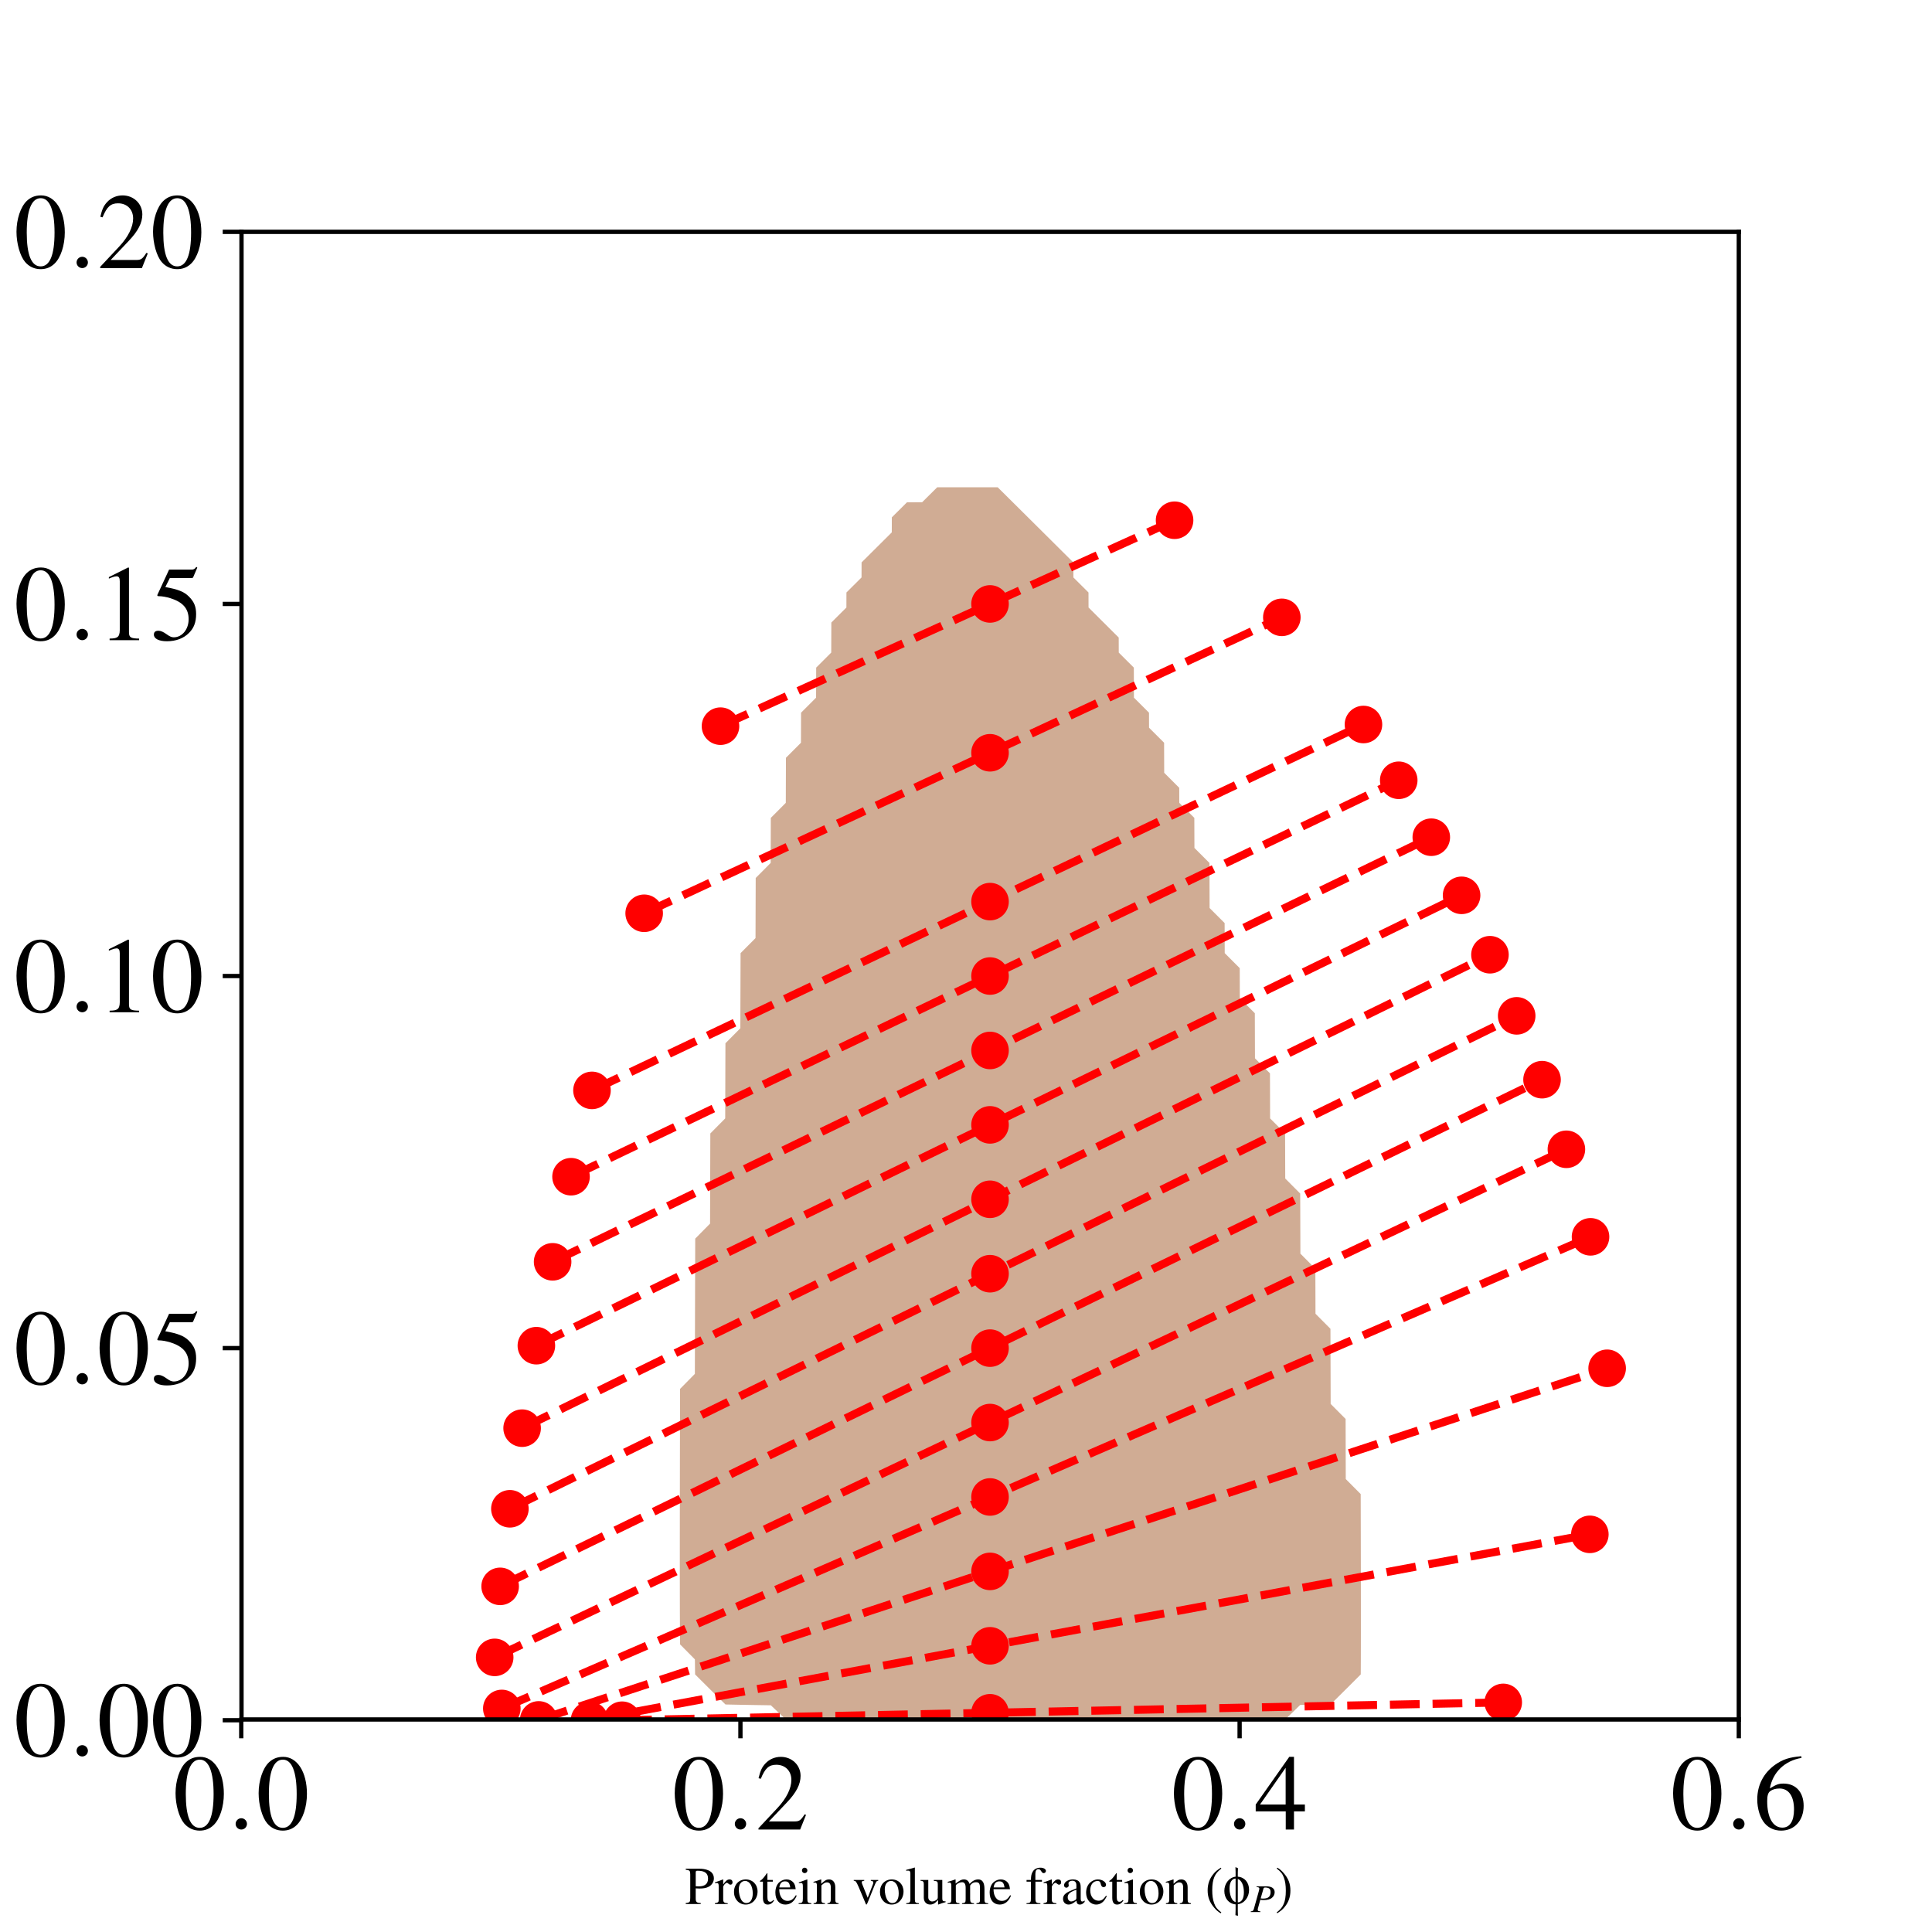 <?xml version="1.0" encoding="utf-8" standalone="no"?>
<!DOCTYPE svg PUBLIC "-//W3C//DTD SVG 1.1//EN"
  "http://www.w3.org/Graphics/SVG/1.1/DTD/svg11.dtd">
<!-- Created with matplotlib (http://matplotlib.org/) -->
<svg height="360pt" version="1.1" viewBox="0 0 360 360" width="360pt" xmlns="http://www.w3.org/2000/svg" xmlns:xlink="http://www.w3.org/1999/xlink">
 <defs>
  <style type="text/css">
*{stroke-linecap:butt;stroke-linejoin:round;}
  </style>
 </defs>
 <g id="figure_1">
  <g id="patch_1">
   <path d="M 0 360 
L 360 360 
L 360 0 
L 0 0 
z
" style="fill:#ffffff;"/>
  </g>
  <g id="axes_1">
   <g id="patch_2">
    <path d="M 45 320.4 
L 324 320.4 
L 324 43.2 
L 45 43.2 
z
" style="fill:#ffffff;"/>
   </g>
   <g id="PathCollection_1">
    <path clip-path="url(#p1cc8fa294e)" d="M 135.182 317.606 
L 138 317.663 
L 140.818 317.712 
L 143.636 317.755 
L 146.417 320.4 
L 146.455 320.4 
L 149.273 320.4 
L 152.091 320.4 
L 154.909 320.4 
L 157.727 320.4 
L 160.545 320.4 
L 163.364 320.4 
L 166.182 320.4 
L 169 320.4 
L 171.818 320.4 
L 174.636 320.4 
L 177.455 320.4 
L 180.273 320.4 
L 183.091 320.4 
L 185.909 320.4 
L 188.727 320.4 
L 191.545 320.4 
L 194.364 320.4 
L 197.182 320.4 
L 200 320.4 
L 202.818 320.4 
L 205.636 320.4 
L 208.455 320.4 
L 211.273 320.4 
L 214.091 320.4 
L 216.909 320.4 
L 219.727 320.4 
L 222.545 320.4 
L 225.364 320.4 
L 228.182 320.4 
L 231 320.4 
L 233.818 320.4 
L 236.636 320.4 
L 239.455 320.4 
L 239.478 320.4 
L 242.273 317.69 
L 245.091 317.656 
L 247.909 317.621 
L 247.93 317.6 
L 250.727 314.828 
L 250.756 314.8 
L 253.545 312.012 
L 253.557 312 
L 253.571 309.2 
L 253.578 306.4 
L 253.581 303.6 
L 253.581 300.8 
L 253.58 298 
L 253.577 295.2 
L 253.574 292.4 
L 253.569 289.6 
L 253.564 286.8 
L 253.558 284 
L 253.552 281.2 
L 253.546 278.4 
L 253.545 278.4 
L 250.763 275.6 
L 250.756 272.8 
L 250.749 270 
L 250.742 267.2 
L 250.734 264.4 
L 250.727 264.393 
L 247.949 261.6 
L 247.942 258.8 
L 247.934 256 
L 247.926 253.2 
L 247.918 250.4 
L 247.91 247.6 
L 247.909 247.599 
L 245.123 244.8 
L 245.115 242 
L 245.106 239.2 
L 245.098 236.4 
L 245.091 236.393 
L 242.309 233.6 
L 242.301 230.8 
L 242.292 228 
L 242.284 225.2 
L 242.275 222.4 
L 242.273 222.398 
L 239.485 219.6 
L 239.476 216.8 
L 239.467 214 
L 239.458 211.2 
L 239.455 211.196 
L 236.666 208.4 
L 236.658 205.6 
L 236.649 202.8 
L 236.64 200 
L 236.636 199.997 
L 233.846 197.2 
L 233.837 194.4 
L 233.828 191.6 
L 233.819 188.8 
L 233.818 188.799 
L 231.024 186 
L 231.015 183.2 
L 231.006 180.4 
L 231 180.394 
L 228.209 177.6 
L 228.2 174.8 
L 228.191 172 
L 228.182 171.991 
L 225.392 169.2 
L 225.383 166.4 
L 225.374 163.6 
L 225.365 160.8 
L 225.364 160.799 
L 222.565 158 
L 222.555 155.2 
L 222.546 152.4 
L 222.545 152.399 
L 219.744 149.6 
L 219.735 146.8 
L 219.727 146.792 
L 216.932 144 
L 216.922 141.2 
L 216.913 138.4 
L 216.909 138.396 
L 214.108 135.6 
L 214.099 132.8 
L 214.091 132.792 
L 211.292 130 
L 211.283 127.2 
L 211.273 124.4 
L 211.273 124.4 
L 208.465 121.6 
L 208.456 118.8 
L 208.455 118.799 
L 205.646 116 
L 205.636 115.991 
L 202.834 113.2 
L 202.825 110.4 
L 202.818 110.394 
L 200.012 107.6 
L 200.002 104.8 
L 200 104.798 
L 197.187 102 
L 197.182 101.995 
L 194.37 99.2 
L 194.364 99.193 
L 191.552 96.4 
L 191.545 96.394 
L 188.732 93.6 
L 188.727 93.596 
L 185.909 90.8 
L 185.909 90.8 
L 183.091 90.796 
L 180.273 90.794 
L 177.455 90.795 
L 174.636 90.797 
L 174.634 90.8 
L 171.818 93.592 
L 169 93.599 
L 168.999 93.6 
L 166.182 96.399 
L 166.181 96.4 
L 166.171 99.2 
L 163.364 101.992 
L 163.356 102 
L 160.545 104.797 
L 160.543 104.8 
L 160.533 107.6 
L 157.727 110.396 
L 157.723 110.4 
L 157.714 113.2 
L 154.909 115.998 
L 154.907 116 
L 154.897 118.8 
L 154.888 121.6 
L 152.091 124.393 
L 152.084 124.4 
L 152.075 127.2 
L 152.065 130 
L 149.273 132.793 
L 149.265 132.8 
L 149.256 135.6 
L 149.246 138.4 
L 146.455 141.196 
L 146.45 141.2 
L 146.441 144 
L 146.431 146.8 
L 146.422 149.6 
L 143.636 152.394 
L 143.63 152.4 
L 143.621 155.2 
L 143.612 158 
L 143.602 160.8 
L 140.818 163.597 
L 140.815 163.6 
L 140.806 166.4 
L 140.797 169.2 
L 140.788 172 
L 140.779 174.8 
L 138 177.596 
L 137.996 177.6 
L 137.987 180.4 
L 137.978 183.2 
L 137.969 186 
L 137.96 188.8 
L 137.951 191.6 
L 135.182 194.392 
L 135.174 194.4 
L 135.165 197.2 
L 135.156 200 
L 135.148 202.8 
L 135.139 205.6 
L 135.131 208.4 
L 132.364 211.196 
L 132.359 211.2 
L 132.351 214 
L 132.342 216.8 
L 132.334 219.6 
L 132.326 222.4 
L 132.318 225.2 
L 132.31 228 
L 129.545 230.8 
L 129.545 230.8 
L 129.537 233.6 
L 129.529 236.4 
L 129.521 239.2 
L 129.514 242 
L 129.506 244.8 
L 129.499 247.6 
L 129.492 250.4 
L 129.485 253.2 
L 129.478 256 
L 126.727 258.794 
L 126.721 258.8 
L 126.715 261.6 
L 126.709 264.4 
L 126.703 267.2 
L 126.697 270 
L 126.692 272.8 
L 126.688 275.6 
L 126.683 278.4 
L 126.68 281.2 
L 126.677 284 
L 126.675 286.8 
L 126.674 289.6 
L 126.674 292.4 
L 126.676 295.2 
L 126.68 298 
L 126.687 300.8 
L 126.698 303.6 
L 126.714 306.4 
L 126.727 306.413 
L 129.484 309.2 
L 129.52 312 
L 129.545 312.025 
L 132.327 314.8 
L 132.364 314.837 
L 135.176 317.6 
z
" style="fill:#d0ac94;"/>
   </g>
   <g id="matplotlib.axis_1">
    <g id="xtick_1">
     <g id="line2d_1">
      <defs>
       <path d="M 0 0 
L 0 3.5 
" id="m3540fb54e9" style="stroke:#000000;stroke-width:0.8;"/>
      </defs>
      <g>
       <use style="stroke:#000000;stroke-width:0.8;" x="44.953" xlink:href="#m3540fb54e9" y="320.4"/>
      </g>
     </g>
     <g id="text_1">
      <!-- $0.0$ -->
      <defs>
       <path d="M 25.406 68 
C 19.906 68 15.703 66.297 12 62.797 
C 6.203 57.203 2.406 45.688 2.406 34 
C 2.406 23.094 5.703 11.391 10.406 5.797 
C 14.094 1.391 19.203 -1 25 -1 
C 30.094 -1 34.406 0.688 38 4.188 
C 43.797 9.688 47.594 21.297 47.594 33.391 
C 47.594 53.891 38.5 68 25.406 68 
z
M 25.094 65.391 
C 33.5 65.391 38 54.094 38 33.188 
C 38 12.297 33.594 1.594 25 1.594 
C 16.406 1.594 12 12.297 12 33.094 
C 12 54.297 16.5 65.391 25.094 65.391 
z
" id="Nimbus_Roman_No9_L_Regular-48"/>
       <path d="M 19.203 5.297 
C 19.203 8.188 16.797 10.594 13.906 10.594 
C 11 10.594 8.594 8.188 8.594 5.297 
C 8.594 2.391 11 0 13.906 0 
C 16.797 0 19.203 2.391 19.203 5.297 
z
" id="CMMI10-58"/>
      </defs>
      <g transform="translate(32.231 340.909)scale(0.2 -0.2)">
       <use transform="scale(0.996)" xlink:href="#Nimbus_Roman_No9_L_Regular-48"/>
       <use transform="translate(49.813 0)scale(0.996)" xlink:href="#CMMI10-58"/>
       <use transform="translate(77.409 0)scale(0.996)" xlink:href="#Nimbus_Roman_No9_L_Regular-48"/>
      </g>
     </g>
    </g>
    <g id="xtick_2">
     <g id="line2d_2">
      <g>
       <use style="stroke:#000000;stroke-width:0.8;" x="137.969" xlink:href="#m3540fb54e9" y="320.4"/>
      </g>
     </g>
     <g id="text_2">
      <!-- $0.2$ -->
      <defs>
       <path d="M 47.5 13.734 
L 46.203 14.25 
C 42.5 8.5 41.203 7.594 36.703 7.594 
L 12.797 7.594 
L 29.594 25.328 
C 38.5 34.703 42.406 42.359 42.406 50.219 
C 42.406 60.281 34.297 68 23.906 68 
C 18.406 68 13.203 65.797 9.5 61.797 
C 6.297 58.375 4.797 55.156 3.094 48 
L 5.203 47.484 
C 9.203 57.359 12.797 60.594 19.703 60.594 
C 28.094 60.594 33.797 54.844 33.797 46.391 
C 33.797 38.531 29.203 29.156 20.797 20.188 
L 3 1.188 
L 3 0 
L 42 0 
z
" id="Nimbus_Roman_No9_L_Regular-50"/>
      </defs>
      <g transform="translate(125.247 340.909)scale(0.2 -0.2)">
       <use transform="scale(0.996)" xlink:href="#Nimbus_Roman_No9_L_Regular-48"/>
       <use transform="translate(49.813 0)scale(0.996)" xlink:href="#CMMI10-58"/>
       <use transform="translate(77.409 0)scale(0.996)" xlink:href="#Nimbus_Roman_No9_L_Regular-50"/>
      </g>
     </g>
    </g>
    <g id="xtick_3">
     <g id="line2d_3">
      <g>
       <use style="stroke:#000000;stroke-width:0.8;" x="230.984" xlink:href="#m3540fb54e9" y="320.4"/>
      </g>
     </g>
     <g id="text_3">
      <!-- $0.4$ -->
      <defs>
       <path d="M 47.203 23.391 
L 37 23.391 
L 37 68 
L 32.594 68 
L 1.203 23.391 
L 1.203 17 
L 29.297 17 
L 29.297 0 
L 37 0 
L 37 17 
L 47.203 17 
z
M 29.203 23.391 
L 5.203 23.391 
L 29.203 57.766 
z
" id="Nimbus_Roman_No9_L_Regular-52"/>
      </defs>
      <g transform="translate(218.262 340.909)scale(0.2 -0.2)">
       <use transform="scale(0.996)" xlink:href="#Nimbus_Roman_No9_L_Regular-48"/>
       <use transform="translate(49.813 0)scale(0.996)" xlink:href="#CMMI10-58"/>
       <use transform="translate(77.409 0)scale(0.996)" xlink:href="#Nimbus_Roman_No9_L_Regular-52"/>
      </g>
     </g>
    </g>
    <g id="xtick_4">
     <g id="line2d_4">
      <g>
       <use style="stroke:#000000;stroke-width:0.8;" x="324" xlink:href="#m3540fb54e9" y="320.4"/>
      </g>
     </g>
     <g id="text_4">
      <!-- $0.6$ -->
      <defs>
       <path d="M 44.594 68.594 
C 33.203 67.594 27.406 65.688 20.094 60.594 
C 9.297 52.891 3.406 41.484 3.406 28.141 
C 3.406 19.5 6.094 10.75 10.406 5.766 
C 14.203 1.391 19.594 -1 25.797 -1 
C 38.203 -1 46.797 8.453 46.797 22.188 
C 46.797 34.906 39.5 43 28 43 
C 23.594 43 21.5 42.297 15.203 38.484 
C 17.906 53.594 29.094 64.391 44.797 67 
z
M 24.203 38.391 
C 32.797 38.391 37.797 31.234 37.797 18.797 
C 37.797 7.859 33.906 1.797 26.906 1.797 
C 18.094 1.797 12.703 11.141 12.703 26.562 
C 12.703 31.625 13.5 34.422 15.5 35.906 
C 17.594 37.5 20.703 38.391 24.203 38.391 
z
" id="Nimbus_Roman_No9_L_Regular-54"/>
      </defs>
      <g transform="translate(311.278 340.909)scale(0.2 -0.2)">
       <use transform="scale(0.996)" xlink:href="#Nimbus_Roman_No9_L_Regular-48"/>
       <use transform="translate(49.813 0)scale(0.996)" xlink:href="#CMMI10-58"/>
       <use transform="translate(77.409 0)scale(0.996)" xlink:href="#Nimbus_Roman_No9_L_Regular-54"/>
      </g>
     </g>
    </g>
    <g id="text_5">
     <!-- Protein volume fraction ($\phi_P$) -->
     <defs>
      <path d="M 20.203 29.297 
C 22.797 29.094 24.5 28.984 27.094 28.984 
C 34.906 28.984 40.297 29.984 44.594 32.391 
C 50.594 35.562 54.203 41.578 54.203 48.078 
C 54.203 52.234 52.797 55.984 50.094 58.844 
C 46.094 63.188 37.406 66 28 66 
L 1.594 66 
L 1.594 64.094 
C 9 63.297 10 62.297 10 55.125 
L 10 11.953 
C 10 3.594 9.203 2.594 1.594 1.891 
L 1.594 0 
L 29.594 0 
L 29.594 1.891 
C 21.703 2.188 20.203 3.594 20.203 10.859 
z
M 20.203 58.938 
C 20.203 61.594 20.906 62.297 23.594 62.297 
C 37.094 62.297 43.297 57.656 43.297 47.5 
C 43.297 37.922 37.406 33 25.906 33 
C 23.906 33 22.5 33.094 20.203 33.281 
z
" id="Nimbus_Roman_No9_L_Regular-80"/>
      <path d="M 0.703 39 
C 2.094 39.297 3 39.391 4.203 39.391 
C 6.703 39.391 7.594 37.797 7.594 33.391 
L 7.594 8.391 
C 7.594 3.391 6.906 2.688 0.5 1.5 
L 0.5 0 
L 24.5 0 
L 24.5 1.5 
C 17.703 1.797 16 3.297 16 9 
L 16 31.5 
C 16 34.688 20.297 39.688 23 39.688 
C 23.594 39.688 24.5 39.188 25.594 38.188 
C 27.203 36.797 28.297 36.188 29.594 36.188 
C 32 36.188 33.5 37.891 33.5 40.688 
C 33.5 43.984 31.406 46 28 46 
C 23.797 46 20.906 43.688 16 36.594 
L 16 45.797 
L 15.5 46 
C 10.203 43.797 6.594 42.5 0.703 40.594 
z
" id="Nimbus_Roman_No9_L_Regular-114"/>
      <path d="M 25 46 
C 12 46 2.906 36.391 2.906 22.594 
C 2.906 9.094 12.203 -1 24.797 -1 
C 37.406 -1 47 9.594 47 23.391 
C 47 36.5 37.797 46 25 46 
z
M 23.703 43.188 
C 32.094 43.188 38 33.594 38 19.891 
C 38 8.594 33.5 1.797 26 1.797 
C 22.094 1.797 18.406 4.188 16.297 8.188 
C 13.5 13.391 11.906 20.391 11.906 27.5 
C 11.906 37 16.594 43.188 23.703 43.188 
z
" id="Nimbus_Roman_No9_L_Regular-111"/>
      <path d="M 25.5 45 
L 15.406 45 
L 15.406 56.594 
C 15.406 57.594 15.297 57.891 14.703 57.891 
C 14 57 13.406 56.094 12.703 55.094 
C 8.906 49.594 4.594 44.797 3 44.391 
C 1.906 43.688 1.297 42.984 1.297 42.484 
C 1.297 42.188 1.406 41.984 1.703 41.797 
L 7 41.797 
L 7 11.688 
C 7 3.297 10 -1 15.906 -1 
C 20.797 -1 24.594 1.391 27.906 6.594 
L 26.594 7.688 
C 24.5 5.188 22.797 4.188 20.594 4.188 
C 16.906 4.188 15.406 6.891 15.406 13.188 
L 15.406 41.797 
L 25.5 41.797 
z
" id="Nimbus_Roman_No9_L_Regular-116"/>
      <path d="M 40.797 16.438 
C 36 8.812 31.703 5.891 25.297 5.891 
C 19.594 5.891 15.297 8.812 12.406 14.531 
C 10.594 18.344 9.906 21.656 9.703 27.797 
L 40.5 27.797 
C 39.703 34.266 38.703 37.141 36.203 40.312 
C 33.203 43.891 28.594 46 23.406 46 
C 18.406 46 13.703 44.188 9.906 40.812 
C 5.203 36.734 2.5 29.688 2.5 21.469 
C 2.5 7.594 9.703 -1 21.203 -1 
C 30.703 -1 38.203 4.891 42.406 15.734 
z
M 9.906 31 
C 11 38.719 14.406 42.391 20.5 42.391 
C 26.594 42.391 29 39.609 30.297 31 
z
" id="Nimbus_Roman_No9_L_Regular-101"/>
      <path d="M 17.5 46 
L 2 40.5 
L 2 39 
L 2.797 39.094 
C 4 39.297 5.297 39.391 6.203 39.391 
C 8.594 39.391 9.5 37.797 9.5 33.391 
L 9.5 10.188 
C 9.5 3 8.5 1.891 1.594 1.5 
L 1.594 0 
L 25.297 0 
L 25.297 1.5 
C 18.703 2 17.906 3 17.906 10.188 
L 17.906 45.688 
z
M 12.797 68 
C 10.094 68 7.797 65.688 7.797 62.891 
C 7.797 60.094 10 57.797 12.797 57.797 
C 15.703 57.797 18 59.984 18 62.891 
C 18 65.688 15.703 68 12.797 68 
z
" id="Nimbus_Roman_No9_L_Regular-105"/>
      <path d="M 1.594 39.797 
C 2.203 40.094 3.203 40.188 4.297 40.188 
C 7.094 40.188 8 38.688 8 33.797 
L 8 9 
C 8 3.297 6.906 1.891 1.797 1.5 
L 1.797 0 
L 23 0 
L 23 1.5 
C 17.906 1.891 16.406 3.094 16.406 6.688 
L 16.406 34.797 
C 21.203 39.297 23.406 40.484 26.703 40.484 
C 31.594 40.484 34 37.391 34 30.797 
L 34 9.891 
C 34 3.594 32.703 1.891 27.703 1.5 
L 27.703 0 
L 48.5 0 
L 48.5 1.5 
C 43.594 2 42.406 3.188 42.406 8.094 
L 42.406 31 
C 42.406 40.391 38 46 30.594 46 
C 26 46 22.906 44.297 16.094 37.891 
L 16.094 45.797 
L 15.406 46 
C 10.5 44.188 7.094 43.094 1.594 41.484 
z
" id="Nimbus_Roman_No9_L_Regular-110"/>
      <path d="M 47.703 45 
L 33.797 45 
L 33.797 43.484 
C 37 43.188 38.5 42.203 38.5 40.312 
C 38.5 39.328 38.297 38.344 37.906 37.344 
L 28 11.688 
L 17.797 37.047 
C 17.203 38.438 16.906 39.828 16.906 40.719 
C 16.906 42.5 18 43.188 21.5 43.484 
L 21.5 45 
L 1.906 45 
L 1.906 43.484 
C 5.703 43.297 6.406 42.297 11 32.094 
L 23 3.672 
C 23.203 3.078 23.5 2.375 23.797 1.594 
C 24.406 -0.203 25 -1 25.594 -1 
C 26.203 -1 26.906 0.297 28.406 3.969 
L 41.203 35.766 
C 44.094 42.5 44.703 43.188 47.703 43.484 
z
" id="Nimbus_Roman_No9_L_Regular-118"/>
      <path d="M 1.906 62.297 
L 2.5 62.297 
C 3.594 62.391 4.797 62.5 5.594 62.5 
C 8.797 62.5 9.797 61.094 9.797 56.391 
L 9.797 8.688 
C 9.797 3.297 8.406 2 2.094 1.5 
L 2.094 0 
L 25.703 0 
L 25.703 1.5 
C 19.406 1.891 18.203 2.891 18.203 8.391 
L 18.203 68.094 
L 17.797 68.297 
C 12.594 66.594 8.797 65.594 1.906 63.891 
z
" id="Nimbus_Roman_No9_L_Regular-108"/>
      <path d="M 47.906 4.984 
L 47.406 4.984 
C 42.797 4.984 41.703 6.094 41.703 10.688 
L 41.703 45 
L 25.906 45 
L 25.906 43.297 
C 32.094 43 33.297 42 33.297 37 
L 33.297 13.5 
C 33.297 10.688 32.797 9.297 31.406 8.188 
C 28.703 6 25.594 4.797 22.594 4.797 
C 18.703 4.797 15.5 8.188 15.5 12.391 
L 15.5 45 
L 0.906 45 
L 0.906 43.594 
C 5.703 43.297 7.094 41.797 7.094 37.188 
L 7.094 12 
C 7.094 4.094 11.906 -1 19.203 -1 
C 22.906 -1 26.797 0.594 29.5 3.297 
L 33.797 7.594 
L 33.797 -0.703 
L 34.203 -1 
C 39.203 1 42.797 2.094 47.906 3.5 
z
" id="Nimbus_Roman_No9_L_Regular-117"/>
      <path d="M 1.906 39.797 
C 3.203 40.094 4 40.188 5.094 40.188 
C 7.703 40.188 8.594 38.594 8.594 33.797 
L 8.594 8.5 
C 8.594 3.094 7.203 1.594 1.594 1.5 
L 1.594 0 
L 23.797 0 
L 23.797 1.5 
C 18.5 1.688 17 2.797 17 6.688 
L 17 34.891 
C 17 35.094 17.797 36.094 18.5 36.797 
C 21 39.094 25.297 40.797 28.797 40.797 
C 33.203 40.797 35.406 37.297 35.406 30.297 
L 35.406 8.594 
C 35.406 3 34.297 1.891 28.594 1.5 
L 28.594 0 
L 51 0 
L 51 1.5 
C 45.297 1.594 43.797 3.297 43.797 9.5 
L 43.797 34.688 
C 46.797 39 50.094 40.797 54.703 40.797 
C 60.406 40.797 62.203 38.094 62.203 29.797 
L 62.203 8.688 
C 62.203 3 61.406 2.188 55.594 1.5 
L 55.594 0 
L 77.5 0 
L 77.5 1.5 
L 74.906 1.688 
C 71.906 1.891 70.594 3.688 70.594 7.594 
L 70.594 28.188 
C 70.594 40 66.703 46 59 46 
C 53.203 46 48.094 43.391 42.703 37.594 
C 40.906 43.297 37.5 46 32.094 46 
C 27.703 46 24.906 44.594 16.594 38.297 
L 16.594 45.797 
L 15.906 46 
C 10.797 44.094 7.406 42.984 1.906 41.484 
z
" id="Nimbus_Roman_No9_L_Regular-109"/>
      <path d="M 30.906 45 
L 18.594 45 
L 18.594 56.422 
C 18.594 62.141 20.5 65.188 24.297 65.188 
C 26.406 65.188 27.797 64.203 29.594 61.344 
C 31.203 58.781 32.406 57.797 34.094 57.797 
C 36.406 57.797 38.297 59.578 38.297 61.844 
C 38.297 65.391 33.906 68 27.906 68 
C 21.703 68 16.406 65.297 13.797 60.766 
C 11.203 56.422 10.406 52.875 10.297 45 
L 2.094 45 
L 2.094 41.797 
L 10.297 41.797 
L 10.297 10.391 
C 10.297 3.094 9.203 1.891 2 1.5 
L 2 0 
L 28 0 
L 28 1.5 
C 19.797 1.797 18.703 2.891 18.703 10.391 
L 18.703 41.797 
L 30.906 41.797 
z
" id="Nimbus_Roman_No9_L_Regular-102"/>
      <path d="M 44.203 6.594 
C 42.5 5.188 41.297 4.688 39.797 4.688 
C 37.5 4.688 36.797 6.094 36.797 10.5 
L 36.797 30 
C 36.797 35.188 36.297 38.094 34.797 40.5 
C 32.594 44.094 28.297 46 22.406 46 
C 13 46 5.594 41.094 5.594 34.797 
C 5.594 32.5 7.594 30.5 9.906 30.5 
C 12.297 30.5 14.406 32.5 14.406 34.688 
C 14.406 35.094 14.297 35.594 14.203 36.297 
C 14 37.188 13.906 38 13.906 38.688 
C 13.906 41.391 17.094 43.594 21.094 43.594 
C 26 43.594 28.703 40.688 28.703 35.297 
L 28.703 29.188 
C 13.297 23 11.594 22.188 7.297 18.391 
C 5.094 16.391 3.703 13 3.703 9.688 
C 3.703 3.391 8.094 -1 14.203 -1 
C 18.594 -1 22.703 1.094 28.797 6.297 
C 29.297 1.094 31.094 -1 35.203 -1 
C 38.594 -1 40.703 0.188 44.203 4 
z
M 28.703 12.297 
C 28.703 9.188 28.203 8.297 26.094 7.094 
C 23.703 5.688 20.906 4.797 18.797 4.797 
C 15.297 4.797 12.5 8.188 12.5 12.5 
L 12.5 12.891 
C 12.5 18.797 16.594 22.391 28.703 26.797 
z
" id="Nimbus_Roman_No9_L_Regular-97"/>
      <path d="M 39.797 15.594 
C 35 8.594 31.406 6.188 25.703 6.188 
C 16.594 6.188 10.203 14.188 10.203 25.688 
C 10.203 35.984 15.703 43.094 23.797 43.094 
C 27.406 43.094 28.703 41.984 29.703 38.297 
L 30.297 36.094 
C 31.094 33.297 32.906 31.484 35 31.484 
C 37.594 31.484 39.797 33.391 39.797 35.688 
C 39.797 41.297 32.797 46 24.406 46 
C 19.5 46 14.406 43.984 10.297 40.391 
C 5.297 35.984 2.5 29.188 2.5 21.297 
C 2.5 8.297 10.406 -1 21.5 -1 
C 26 -1 30 0.594 33.594 3.688 
C 36.297 6.094 38.203 8.797 41.203 14.688 
z
" id="Nimbus_Roman_No9_L_Regular-99"/>
      <path d="M 29.5 68 
C 22.094 63.188 19.094 60.594 15.406 55.984 
C 8.297 47.297 4.797 37.297 4.797 25.594 
C 4.797 12.891 8.5 3.094 17.297 -7.109 
C 21.406 -11.906 24 -14.109 29.203 -17.312 
L 30.406 -15.719 
C 22.406 -9.406 19.594 -5.906 16.906 1.594 
C 14.5 8.281 13.406 15.891 13.406 25.891 
C 13.406 36.391 14.703 44.594 17.406 50.797 
C 20.203 56.984 23.203 60.594 30.406 66.391 
z
" id="Nimbus_Roman_No9_L_Regular-40"/>
      <path d="M 27.906 -0.469 
C 40.203 1.234 49 12.469 49 26.594 
C 49 40.328 40.594 50.25 27.906 51.156 
L 27.906 59.172 
C 27.906 62.891 28 64.797 28.203 67.094 
L 23.5 69 
C 23.703 66.594 23.797 64.094 23.797 60.078 
L 23.797 51.156 
C 11.797 49.75 2.703 38.328 2.703 24.5 
C 2.703 10.562 11.297 0.344 23.797 -0.656 
L 23.797 -10.781 
C 23.797 -15.297 23.703 -18.109 23.5 -20.906 
L 28.203 -22.016 
C 28 -18.703 28 -18.406 27.906 -14 
L 27.906 -11.281 
z
M 23.797 3.547 
C 21 4.656 19 6.25 17.5 8.562 
C 14.297 13.469 12.406 21.094 12.406 29 
C 12.406 40.328 16.703 47.344 23.797 47.656 
z
M 27.906 46.953 
C 35 44.344 39.297 34.828 39.297 22.094 
C 39.297 10.266 35.203 3.453 27.906 3.047 
z
" id="Standard_Symbols_L-102"/>
      <path d="M 14.594 63.391 
C 20.297 62.688 21.703 61.797 21.703 59.203 
C 21.703 57.812 21.297 55.719 20 51.234 
L 8.203 8.938 
C 6.406 2.984 5.703 2.391 0 1.594 
L 0 0 
L 24.5 0 
L 24.5 1.594 
C 18.203 2.484 17.703 2.781 17.703 6.156 
C 17.703 7.359 17.906 8.344 18.906 11.922 
L 24.203 31.094 
C 26.703 30.484 29.297 30.297 33.406 30.297 
C 41.594 30.297 48.297 31.984 52.594 35.094 
C 57.594 38.781 60.5 44.25 60.5 50.141 
C 60.5 59.703 53 65 39.406 65 
L 14.594 65 
z
M 32.203 59.203 
C 32.797 61.297 34 61.984 36.797 61.984 
C 40.703 61.984 44.5 61 46.5 59.594 
C 49.094 57.812 50.203 54.812 50.203 50.141 
C 50.203 43.656 47.906 39.078 43.5 36.484 
C 40.406 34.797 36.5 34 30.297 34 
C 28.594 34 27.797 34.094 25.094 34.484 
z
" id="Nimbus_Roman_No9_L_Regular_Italic-80"/>
      <path d="M 3.797 -17.312 
C 11.203 -12.516 14.203 -9.906 17.906 -5.312 
C 25 3.391 28.5 13.391 28.5 25.094 
C 28.5 37.891 24.797 47.594 16 57.797 
C 11.906 62.594 9.297 64.797 4.094 68 
L 2.906 66.391 
C 10.906 60.094 13.594 56.594 16.406 49.094 
C 18.797 42.391 19.906 34.797 19.906 24.797 
C 19.906 14.391 18.594 6.094 15.906 -0.016 
C 13.094 -6.312 10.094 -9.906 2.906 -15.719 
z
" id="Nimbus_Roman_No9_L_Regular-41"/>
     </defs>
     <g transform="translate(127.623 356.281)scale(0.1 -0.1)">
      <use transform="translate(0 14.944)scale(0.996)" xlink:href="#Nimbus_Roman_No9_L_Regular-80"/>
      <use transform="translate(55.392 14.944)scale(0.996)" xlink:href="#Nimbus_Roman_No9_L_Regular-114"/>
      <use transform="translate(88.567 14.944)scale(0.996)" xlink:href="#Nimbus_Roman_No9_L_Regular-111"/>
      <use transform="translate(138.38 14.944)scale(0.996)" xlink:href="#Nimbus_Roman_No9_L_Regular-116"/>
      <use transform="translate(166.075 14.944)scale(0.996)" xlink:href="#Nimbus_Roman_No9_L_Regular-101"/>
      <use transform="translate(210.309 14.944)scale(0.996)" xlink:href="#Nimbus_Roman_No9_L_Regular-105"/>
      <use transform="translate(238.004 14.944)scale(0.996)" xlink:href="#Nimbus_Roman_No9_L_Regular-110"/>
      <use transform="translate(312.724 14.944)scale(0.996)" xlink:href="#Nimbus_Roman_No9_L_Regular-118"/>
      <use transform="translate(360.545 14.944)scale(0.996)" xlink:href="#Nimbus_Roman_No9_L_Regular-111"/>
      <use transform="translate(410.358 14.944)scale(0.996)" xlink:href="#Nimbus_Roman_No9_L_Regular-108"/>
      <use transform="translate(438.053 14.944)scale(0.996)" xlink:href="#Nimbus_Roman_No9_L_Regular-117"/>
      <use transform="translate(487.867 14.944)scale(0.996)" xlink:href="#Nimbus_Roman_No9_L_Regular-109"/>
      <use transform="translate(565.375 14.944)scale(0.996)" xlink:href="#Nimbus_Roman_No9_L_Regular-101"/>
      <use transform="translate(634.515 14.944)scale(0.996)" xlink:href="#Nimbus_Roman_No9_L_Regular-102"/>
      <use transform="translate(667.69 14.944)scale(0.996)" xlink:href="#Nimbus_Roman_No9_L_Regular-114"/>
      <use transform="translate(700.866 14.944)scale(0.996)" xlink:href="#Nimbus_Roman_No9_L_Regular-97"/>
      <use transform="translate(745.099 14.944)scale(0.996)" xlink:href="#Nimbus_Roman_No9_L_Regular-99"/>
      <use transform="translate(789.333 14.944)scale(0.996)" xlink:href="#Nimbus_Roman_No9_L_Regular-116"/>
      <use transform="translate(817.028 14.944)scale(0.996)" xlink:href="#Nimbus_Roman_No9_L_Regular-105"/>
      <use transform="translate(844.723 14.944)scale(0.996)" xlink:href="#Nimbus_Roman_No9_L_Regular-111"/>
      <use transform="translate(894.536 14.944)scale(0.996)" xlink:href="#Nimbus_Roman_No9_L_Regular-110"/>
      <use transform="translate(969.256 14.944)scale(0.996)" xlink:href="#Nimbus_Roman_No9_L_Regular-40"/>
      <use transform="translate(1002.431 14.944)scale(0.996)" xlink:href="#Standard_Symbols_L-102"/>
      <use transform="translate(1054.336 0)scale(0.737)" xlink:href="#Nimbus_Roman_No9_L_Regular_Italic-80"/>
      <use transform="translate(1099.88 14.944)scale(0.996)" xlink:href="#Nimbus_Roman_No9_L_Regular-41"/>
     </g>
    </g>
   </g>
   <g id="matplotlib.axis_2">
    <g id="ytick_1">
     <g id="line2d_5">
      <defs>
       <path d="M 0 0 
L -3.5 0 
" id="m9b78d763c4" style="stroke:#000000;stroke-width:0.8;"/>
      </defs>
      <g>
       <use style="stroke:#000000;stroke-width:0.8;" x="45" xlink:href="#m9b78d763c4" y="320.539"/>
      </g>
     </g>
     <g id="text_6">
      <!-- $0.00$ -->
      <g transform="translate(2.593 327.293)scale(0.2 -0.2)">
       <use transform="scale(0.996)" xlink:href="#Nimbus_Roman_No9_L_Regular-48"/>
       <use transform="translate(49.813 0)scale(0.996)" xlink:href="#CMMI10-58"/>
       <use transform="translate(77.409 0)scale(0.996)" xlink:href="#Nimbus_Roman_No9_L_Regular-48"/>
       <use transform="translate(127.222 0)scale(0.996)" xlink:href="#Nimbus_Roman_No9_L_Regular-48"/>
      </g>
     </g>
    </g>
    <g id="ytick_2">
     <g id="line2d_6">
      <g>
       <use style="stroke:#000000;stroke-width:0.8;" x="45" xlink:href="#m9b78d763c4" y="251.204"/>
      </g>
     </g>
     <g id="text_7">
      <!-- $0.05$ -->
      <defs>
       <path d="M 18.094 58.094 
L 37.703 58.094 
C 39.297 58.094 39.703 58.297 40 58.984 
L 43.797 67.891 
L 42.906 68.594 
C 41.406 66.5 40.406 66 38.297 66 
L 17.406 66 
L 6.5 42.453 
C 6.406 42.266 6.406 42.156 6.406 41.969 
C 6.406 41.469 6.797 41.172 7.594 41.172 
C 10.797 41.172 14.797 40.484 18.906 39.188 
C 30.406 35.531 35.703 29.406 35.703 19.609 
C 35.703 10.109 29.594 2.688 21.797 2.688 
C 19.797 2.688 18.094 3.391 15.094 5.562 
C 11.906 7.844 9.594 8.828 7.5 8.828 
C 4.594 8.828 3.203 7.641 3.203 5.172 
C 3.203 1.391 7.906 -1 15.406 -1 
C 23.797 -1 31 1.688 36 6.75 
C 40.594 11.203 42.703 16.844 42.703 24.359 
C 42.703 31.484 40.797 36.031 35.797 40.969 
C 31.406 45.328 25.703 47.609 13.906 49.688 
z
" id="Nimbus_Roman_No9_L_Regular-53"/>
      </defs>
      <g transform="translate(2.593 257.959)scale(0.2 -0.2)">
       <use transform="scale(0.996)" xlink:href="#Nimbus_Roman_No9_L_Regular-48"/>
       <use transform="translate(49.813 0)scale(0.996)" xlink:href="#CMMI10-58"/>
       <use transform="translate(77.409 0)scale(0.996)" xlink:href="#Nimbus_Roman_No9_L_Regular-48"/>
       <use transform="translate(127.222 0)scale(0.996)" xlink:href="#Nimbus_Roman_No9_L_Regular-53"/>
      </g>
     </g>
    </g>
    <g id="ytick_3">
     <g id="line2d_7">
      <g>
       <use style="stroke:#000000;stroke-width:0.8;" x="45" xlink:href="#m9b78d763c4" y="181.869"/>
      </g>
     </g>
     <g id="text_8">
      <!-- $0.10$ -->
      <defs>
       <path d="M 29.094 68 
L 11.094 59 
L 11.094 57.594 
C 12.297 58.094 13.406 58.484 13.797 58.688 
C 15.594 59.391 17.297 59.781 18.297 59.781 
C 20.406 59.781 21.297 58.297 21.297 55.078 
L 21.297 9.359 
C 21.297 6.031 20.5 3.719 18.906 2.797 
C 17.406 1.891 16 1.594 11.797 1.5 
L 11.797 0 
L 39.406 0 
L 39.406 1.5 
C 31.5 1.594 29.906 2.609 29.906 7.453 
L 29.906 67.797 
z
" id="Nimbus_Roman_No9_L_Regular-49"/>
      </defs>
      <g transform="translate(2.593 188.624)scale(0.2 -0.2)">
       <use transform="scale(0.996)" xlink:href="#Nimbus_Roman_No9_L_Regular-48"/>
       <use transform="translate(49.813 0)scale(0.996)" xlink:href="#CMMI10-58"/>
       <use transform="translate(77.409 0)scale(0.996)" xlink:href="#Nimbus_Roman_No9_L_Regular-49"/>
       <use transform="translate(127.222 0)scale(0.996)" xlink:href="#Nimbus_Roman_No9_L_Regular-48"/>
      </g>
     </g>
    </g>
    <g id="ytick_4">
     <g id="line2d_8">
      <g>
       <use style="stroke:#000000;stroke-width:0.8;" x="45" xlink:href="#m9b78d763c4" y="112.535"/>
      </g>
     </g>
     <g id="text_9">
      <!-- $0.15$ -->
      <g transform="translate(2.593 119.289)scale(0.2 -0.2)">
       <use transform="scale(0.996)" xlink:href="#Nimbus_Roman_No9_L_Regular-48"/>
       <use transform="translate(49.813 0)scale(0.996)" xlink:href="#CMMI10-58"/>
       <use transform="translate(77.409 0)scale(0.996)" xlink:href="#Nimbus_Roman_No9_L_Regular-49"/>
       <use transform="translate(127.222 0)scale(0.996)" xlink:href="#Nimbus_Roman_No9_L_Regular-53"/>
      </g>
     </g>
    </g>
    <g id="ytick_5">
     <g id="line2d_9">
      <g>
       <use style="stroke:#000000;stroke-width:0.8;" x="45" xlink:href="#m9b78d763c4" y="43.2"/>
      </g>
     </g>
     <g id="text_10">
      <!-- $0.20$ -->
      <g transform="translate(2.593 49.955)scale(0.2 -0.2)">
       <use transform="scale(0.996)" xlink:href="#Nimbus_Roman_No9_L_Regular-48"/>
       <use transform="translate(49.813 0)scale(0.996)" xlink:href="#CMMI10-58"/>
       <use transform="translate(77.409 0)scale(0.996)" xlink:href="#Nimbus_Roman_No9_L_Regular-50"/>
       <use transform="translate(127.222 0)scale(0.996)" xlink:href="#Nimbus_Roman_No9_L_Regular-48"/>
      </g>
     </g>
    </g>
    <g id="text_11">
     <!-- RNA volume fraction ($\phi_R$) -->
     <defs>
      <path d="M 65.906 1.891 
C 62.094 2.188 60.094 3.188 57.203 6.578 
L 36.594 31.797 
C 43.297 33.094 46.297 34.281 49.594 36.969 
C 52.797 39.562 54.703 43.75 54.703 48.438 
C 54.703 52.719 53.406 56.406 50.797 59.297 
C 47 63.391 38.703 66 29.297 66 
L 1.703 66 
L 1.703 64.094 
C 9.203 63.297 10.203 62.203 10.203 55.125 
L 10.203 11.953 
C 10.203 3.688 9.203 2.484 1.703 1.891 
L 1.703 0 
L 29.406 0 
L 29.406 1.891 
C 21.703 2.391 20.406 3.688 20.406 10.859 
L 20.406 30.5 
L 26 30.703 
L 49.797 0 
L 65.906 0 
z
M 20.406 58.688 
C 20.406 61.484 21.5 62.297 25.5 62.297 
C 38 62.297 43.797 57.984 43.797 48.594 
C 43.797 43.594 41.703 39.391 38.094 37.484 
C 33.5 34.891 30 34.297 20.406 34.094 
z
" id="Nimbus_Roman_No9_L_Regular-82"/>
      <path d="M 61.203 -1 
L 61.203 51.359 
C 61.203 57.328 62.203 61.016 64.094 62.312 
C 65.5 63.297 66.906 63.703 70.703 64.094 
L 70.703 66 
L 47.203 66 
L 47.203 64.094 
C 51 63.797 52.406 63.406 53.906 62.5 
C 55.906 61.109 56.797 57.531 56.797 51.359 
L 56.797 17.812 
L 18.297 66 
L 1.203 66 
L 1.203 64.094 
C 5.5 64.094 6.906 63.297 10.906 58.625 
L 10.906 14.734 
C 10.906 4.391 9.5 2.5 1.203 1.891 
L 1.203 0 
L 24.703 0 
L 24.703 1.891 
C 17 2.297 15.297 4.594 15.297 14.688 
L 15.297 53.891 
L 59.5 -1 
z
" id="Nimbus_Roman_No9_L_Regular-78"/>
      <path d="M 70.594 1.891 
C 66.094 2.203 65.094 3.203 61.594 10.719 
L 36.703 67 
L 34.703 67 
L 13.906 18.547 
C 7.5 3.719 6.297 2.094 1.5 1.891 
L 1.5 0 
L 21.297 0 
L 21.297 1.891 
C 16.5 1.891 14.5 3.203 14.5 6.047 
C 14.5 7.266 14.797 8.688 15.297 10.016 
L 19.906 21.891 
L 46.094 21.891 
L 50.203 12.141 
C 51.406 9.406 52.094 6.766 52.094 5.344 
C 52.094 2.797 50.406 2 45.094 1.891 
L 45.094 0 
L 70.594 0 
z
M 21.594 26 
L 33.094 53 
L 44.703 26 
z
" id="Nimbus_Roman_No9_L_Regular-65"/>
      <path d="M 56.703 1.594 
C 52.297 1.891 50.297 3.578 48.406 8.766 
L 39.094 33.141 
C 46.797 34.828 50.094 36.219 53.703 39.406 
C 57 42.297 58.797 46.172 58.797 50.656 
C 58.797 59.906 51.406 65 38 65 
L 13.203 65 
L 13.203 63.391 
C 17.406 62.797 17.906 62.688 18.906 61.984 
C 19.703 61.5 20.297 60.297 20.297 59.203 
C 20.297 58.016 19.797 55.625 19.094 52.938 
L 6.797 8.953 
C 5 3.094 4.297 2.484 -1.297 1.594 
L -1.297 0 
L 23.094 0 
L 23.094 1.594 
C 17 2.391 16.297 2.891 16.297 6.172 
C 16.297 7.172 16.594 8.453 17.5 11.938 
L 23.094 32.734 
L 29.594 32.234 
L 41.906 0 
L 56.703 0 
z
M 30.797 59.203 
C 31.406 61.297 32.703 61.984 35.906 61.984 
C 44.203 61.984 48.297 58.219 48.297 50.844 
C 48.297 41 41.906 35.922 29.406 35.922 
C 27.797 35.922 26.703 36.016 24.297 36.422 
z
" id="Nimbus_Roman_No9_L_Regular_Italic-82"/>
     </defs>
     <g transform="translate(-3.564 234.627)rotate(-90)scale(0.1 -0.1)">
      <use transform="translate(0 14.944)scale(0.996)" xlink:href="#Nimbus_Roman_No9_L_Regular-82"/>
      <use transform="translate(66.45 14.944)scale(0.996)" xlink:href="#Nimbus_Roman_No9_L_Regular-78"/>
      <use transform="translate(134.893 14.944)scale(0.996)" xlink:href="#Nimbus_Roman_No9_L_Regular-65"/>
      <use transform="translate(231.73 14.944)scale(0.996)" xlink:href="#Nimbus_Roman_No9_L_Regular-118"/>
      <use transform="translate(279.551 14.944)scale(0.996)" xlink:href="#Nimbus_Roman_No9_L_Regular-111"/>
      <use transform="translate(329.364 14.944)scale(0.996)" xlink:href="#Nimbus_Roman_No9_L_Regular-108"/>
      <use transform="translate(357.059 14.944)scale(0.996)" xlink:href="#Nimbus_Roman_No9_L_Regular-117"/>
      <use transform="translate(406.873 14.944)scale(0.996)" xlink:href="#Nimbus_Roman_No9_L_Regular-109"/>
      <use transform="translate(484.381 14.944)scale(0.996)" xlink:href="#Nimbus_Roman_No9_L_Regular-101"/>
      <use transform="translate(553.521 14.944)scale(0.996)" xlink:href="#Nimbus_Roman_No9_L_Regular-102"/>
      <use transform="translate(586.696 14.944)scale(0.996)" xlink:href="#Nimbus_Roman_No9_L_Regular-114"/>
      <use transform="translate(619.872 14.944)scale(0.996)" xlink:href="#Nimbus_Roman_No9_L_Regular-97"/>
      <use transform="translate(664.105 14.944)scale(0.996)" xlink:href="#Nimbus_Roman_No9_L_Regular-99"/>
      <use transform="translate(708.339 14.944)scale(0.996)" xlink:href="#Nimbus_Roman_No9_L_Regular-116"/>
      <use transform="translate(736.034 14.944)scale(0.996)" xlink:href="#Nimbus_Roman_No9_L_Regular-105"/>
      <use transform="translate(763.729 14.944)scale(0.996)" xlink:href="#Nimbus_Roman_No9_L_Regular-111"/>
      <use transform="translate(813.542 14.944)scale(0.996)" xlink:href="#Nimbus_Roman_No9_L_Regular-110"/>
      <use transform="translate(888.262 14.944)scale(0.996)" xlink:href="#Nimbus_Roman_No9_L_Regular-40"/>
      <use transform="translate(921.437 14.944)scale(0.996)" xlink:href="#Standard_Symbols_L-102"/>
      <use transform="translate(973.342 0)scale(0.737)" xlink:href="#Nimbus_Roman_No9_L_Regular_Italic-82"/>
      <use transform="translate(1018.886 14.944)scale(0.996)" xlink:href="#Nimbus_Roman_No9_L_Regular-41"/>
     </g>
    </g>
   </g>
   <g id="line2d_10">
    <path clip-path="url(#p1cc8fa294e)" d="M 115.918 320.539 
L 184.477 319.152 
L 280.107 317.218 
" style="fill:none;stroke:#ff0000;stroke-dasharray:5.55,2.4;stroke-dashoffset:0;stroke-width:1.5;"/>
    <defs>
     <path d="M 0 3 
C 0.796 3 1.559 2.684 2.121 2.121 
C 2.684 1.559 3 0.796 3 0 
C 3 -0.796 2.684 -1.559 2.121 -2.121 
C 1.559 -2.684 0.796 -3 0 -3 
C -0.796 -3 -1.559 -2.684 -2.121 -2.121 
C -2.684 -1.559 -3 -0.796 -3 0 
C -3 0.796 -2.684 1.559 -2.121 2.121 
C -1.559 2.684 -0.796 3 0 3 
z
" id="mbedfb045fe" style="stroke:#ff0000;"/>
    </defs>
    <g clip-path="url(#p1cc8fa294e)">
     <use style="fill:#ff0000;stroke:#ff0000;" x="115.918" xlink:href="#mbedfb045fe" y="320.539"/>
     <use style="fill:#ff0000;stroke:#ff0000;" x="184.477" xlink:href="#mbedfb045fe" y="319.152"/>
     <use style="fill:#ff0000;stroke:#ff0000;" x="280.107" xlink:href="#mbedfb045fe" y="317.218"/>
    </g>
   </g>
   <g id="line2d_11">
    <path clip-path="url(#p1cc8fa294e)" d="M 109.854 320.538 
L 184.477 306.672 
L 296.243 285.903 
" style="fill:none;stroke:#ff0000;stroke-dasharray:5.55,2.4;stroke-dashoffset:0;stroke-width:1.5;"/>
    <g clip-path="url(#p1cc8fa294e)">
     <use style="fill:#ff0000;stroke:#ff0000;" x="109.854" xlink:href="#mbedfb045fe" y="320.538"/>
     <use style="fill:#ff0000;stroke:#ff0000;" x="184.477" xlink:href="#mbedfb045fe" y="306.672"/>
     <use style="fill:#ff0000;stroke:#ff0000;" x="296.243" xlink:href="#mbedfb045fe" y="285.903"/>
    </g>
   </g>
   <g id="line2d_12">
    <path clip-path="url(#p1cc8fa294e)" d="M 100.382 320.481 
L 184.477 292.805 
L 299.467 254.96 
" style="fill:none;stroke:#ff0000;stroke-dasharray:5.55,2.4;stroke-dashoffset:0;stroke-width:1.5;"/>
    <g clip-path="url(#p1cc8fa294e)">
     <use style="fill:#ff0000;stroke:#ff0000;" x="100.382" xlink:href="#mbedfb045fe" y="320.481"/>
     <use style="fill:#ff0000;stroke:#ff0000;" x="184.477" xlink:href="#mbedfb045fe" y="292.805"/>
     <use style="fill:#ff0000;stroke:#ff0000;" x="299.467" xlink:href="#mbedfb045fe" y="254.96"/>
    </g>
   </g>
   <g id="line2d_13">
    <path clip-path="url(#p1cc8fa294e)" d="M 93.508 318.347 
L 184.477 278.938 
L 296.371 230.464 
" style="fill:none;stroke:#ff0000;stroke-dasharray:5.55,2.4;stroke-dashoffset:0;stroke-width:1.5;"/>
    <g clip-path="url(#p1cc8fa294e)">
     <use style="fill:#ff0000;stroke:#ff0000;" x="93.508" xlink:href="#mbedfb045fe" y="318.347"/>
     <use style="fill:#ff0000;stroke:#ff0000;" x="184.477" xlink:href="#mbedfb045fe" y="278.938"/>
     <use style="fill:#ff0000;stroke:#ff0000;" x="296.371" xlink:href="#mbedfb045fe" y="230.464"/>
    </g>
   </g>
   <g id="line2d_14">
    <path clip-path="url(#p1cc8fa294e)" d="M 92.178 308.829 
L 184.477 265.071 
L 291.875 214.155 
" style="fill:none;stroke:#ff0000;stroke-dasharray:5.55,2.4;stroke-dashoffset:0;stroke-width:1.5;"/>
    <g clip-path="url(#p1cc8fa294e)">
     <use style="fill:#ff0000;stroke:#ff0000;" x="92.178" xlink:href="#mbedfb045fe" y="308.829"/>
     <use style="fill:#ff0000;stroke:#ff0000;" x="184.477" xlink:href="#mbedfb045fe" y="265.071"/>
     <use style="fill:#ff0000;stroke:#ff0000;" x="291.875" xlink:href="#mbedfb045fe" y="214.155"/>
    </g>
   </g>
   <g id="line2d_15">
    <path clip-path="url(#p1cc8fa294e)" d="M 93.194 295.595 
L 184.477 251.204 
L 287.336 201.183 
" style="fill:none;stroke:#ff0000;stroke-dasharray:5.55,2.4;stroke-dashoffset:0;stroke-width:1.5;"/>
    <g clip-path="url(#p1cc8fa294e)">
     <use style="fill:#ff0000;stroke:#ff0000;" x="93.194" xlink:href="#mbedfb045fe" y="295.595"/>
     <use style="fill:#ff0000;stroke:#ff0000;" x="184.477" xlink:href="#mbedfb045fe" y="251.204"/>
     <use style="fill:#ff0000;stroke:#ff0000;" x="287.336" xlink:href="#mbedfb045fe" y="201.183"/>
    </g>
   </g>
   <g id="line2d_16">
    <path clip-path="url(#p1cc8fa294e)" d="M 95.011 281.141 
L 184.477 237.337 
L 282.613 189.288 
" style="fill:none;stroke:#ff0000;stroke-dasharray:5.55,2.4;stroke-dashoffset:0;stroke-width:1.5;"/>
    <g clip-path="url(#p1cc8fa294e)">
     <use style="fill:#ff0000;stroke:#ff0000;" x="95.011" xlink:href="#mbedfb045fe" y="281.141"/>
     <use style="fill:#ff0000;stroke:#ff0000;" x="184.477" xlink:href="#mbedfb045fe" y="237.337"/>
     <use style="fill:#ff0000;stroke:#ff0000;" x="282.613" xlink:href="#mbedfb045fe" y="189.288"/>
    </g>
   </g>
   <g id="line2d_17">
    <path clip-path="url(#p1cc8fa294e)" d="M 97.29 266.119 
L 184.477 223.47 
L 277.633 177.901 
" style="fill:none;stroke:#ff0000;stroke-dasharray:5.55,2.4;stroke-dashoffset:0;stroke-width:1.5;"/>
    <g clip-path="url(#p1cc8fa294e)">
     <use style="fill:#ff0000;stroke:#ff0000;" x="97.29" xlink:href="#mbedfb045fe" y="266.119"/>
     <use style="fill:#ff0000;stroke:#ff0000;" x="184.477" xlink:href="#mbedfb045fe" y="223.47"/>
     <use style="fill:#ff0000;stroke:#ff0000;" x="277.633" xlink:href="#mbedfb045fe" y="177.901"/>
    </g>
   </g>
   <g id="line2d_18">
    <path clip-path="url(#p1cc8fa294e)" d="M 99.945 250.75 
L 184.477 209.603 
L 272.345 166.832 
" style="fill:none;stroke:#ff0000;stroke-dasharray:5.55,2.4;stroke-dashoffset:0;stroke-width:1.5;"/>
    <g clip-path="url(#p1cc8fa294e)">
     <use style="fill:#ff0000;stroke:#ff0000;" x="99.945" xlink:href="#mbedfb045fe" y="250.75"/>
     <use style="fill:#ff0000;stroke:#ff0000;" x="184.477" xlink:href="#mbedfb045fe" y="209.603"/>
     <use style="fill:#ff0000;stroke:#ff0000;" x="272.345" xlink:href="#mbedfb045fe" y="166.832"/>
    </g>
   </g>
   <g id="line2d_19">
    <path clip-path="url(#p1cc8fa294e)" d="M 102.972 235.121 
L 184.477 195.736 
L 266.7 156.004 
" style="fill:none;stroke:#ff0000;stroke-dasharray:5.55,2.4;stroke-dashoffset:0;stroke-width:1.5;"/>
    <g clip-path="url(#p1cc8fa294e)">
     <use style="fill:#ff0000;stroke:#ff0000;" x="102.972" xlink:href="#mbedfb045fe" y="235.121"/>
     <use style="fill:#ff0000;stroke:#ff0000;" x="184.477" xlink:href="#mbedfb045fe" y="195.736"/>
     <use style="fill:#ff0000;stroke:#ff0000;" x="266.7" xlink:href="#mbedfb045fe" y="156.004"/>
    </g>
   </g>
   <g id="line2d_20">
    <path clip-path="url(#p1cc8fa294e)" d="M 106.403 219.264 
L 184.477 181.869 
L 260.633 145.393 
" style="fill:none;stroke:#ff0000;stroke-dasharray:5.55,2.4;stroke-dashoffset:0;stroke-width:1.5;"/>
    <g clip-path="url(#p1cc8fa294e)">
     <use style="fill:#ff0000;stroke:#ff0000;" x="106.403" xlink:href="#mbedfb045fe" y="219.264"/>
     <use style="fill:#ff0000;stroke:#ff0000;" x="184.477" xlink:href="#mbedfb045fe" y="181.869"/>
     <use style="fill:#ff0000;stroke:#ff0000;" x="260.633" xlink:href="#mbedfb045fe" y="145.393"/>
    </g>
   </g>
   <g id="line2d_21">
    <path clip-path="url(#p1cc8fa294e)" d="M 110.307 203.179 
L 184.477 168.002 
L 254.06 135.001 
" style="fill:none;stroke:#ff0000;stroke-dasharray:5.55,2.4;stroke-dashoffset:0;stroke-width:1.5;"/>
    <g clip-path="url(#p1cc8fa294e)">
     <use style="fill:#ff0000;stroke:#ff0000;" x="110.307" xlink:href="#mbedfb045fe" y="203.179"/>
     <use style="fill:#ff0000;stroke:#ff0000;" x="184.477" xlink:href="#mbedfb045fe" y="168.002"/>
     <use style="fill:#ff0000;stroke:#ff0000;" x="254.06" xlink:href="#mbedfb045fe" y="135.001"/>
    </g>
   </g>
   <g id="line2d_22">
    <path clip-path="url(#p1cc8fa294e)" d="M 120.031 170.177 
L 184.477 140.269 
L 238.851 115.034 
" style="fill:none;stroke:#ff0000;stroke-dasharray:5.55,2.4;stroke-dashoffset:0;stroke-width:1.5;"/>
    <g clip-path="url(#p1cc8fa294e)">
     <use style="fill:#ff0000;stroke:#ff0000;" x="120.031" xlink:href="#mbedfb045fe" y="170.177"/>
     <use style="fill:#ff0000;stroke:#ff0000;" x="184.477" xlink:href="#mbedfb045fe" y="140.269"/>
     <use style="fill:#ff0000;stroke:#ff0000;" x="238.851" xlink:href="#mbedfb045fe" y="115.034"/>
    </g>
   </g>
   <g id="line2d_23">
    <path clip-path="url(#p1cc8fa294e)" d="M 134.254 135.311 
L 184.477 112.535 
L 218.865 96.939 
" style="fill:none;stroke:#ff0000;stroke-dasharray:5.55,2.4;stroke-dashoffset:0;stroke-width:1.5;"/>
    <g clip-path="url(#p1cc8fa294e)">
     <use style="fill:#ff0000;stroke:#ff0000;" x="134.254" xlink:href="#mbedfb045fe" y="135.311"/>
     <use style="fill:#ff0000;stroke:#ff0000;" x="184.477" xlink:href="#mbedfb045fe" y="112.535"/>
     <use style="fill:#ff0000;stroke:#ff0000;" x="218.865" xlink:href="#mbedfb045fe" y="96.939"/>
    </g>
   </g>
   <g id="patch_3">
    <path d="M 45 320.4 
L 45 43.2 
" style="fill:none;stroke:#000000;stroke-linecap:square;stroke-linejoin:miter;stroke-width:0.8;"/>
   </g>
   <g id="patch_4">
    <path d="M 324 320.4 
L 324 43.2 
" style="fill:none;stroke:#000000;stroke-linecap:square;stroke-linejoin:miter;stroke-width:0.8;"/>
   </g>
   <g id="patch_5">
    <path d="M 45 320.4 
L 324 320.4 
" style="fill:none;stroke:#000000;stroke-linecap:square;stroke-linejoin:miter;stroke-width:0.8;"/>
   </g>
   <g id="patch_6">
    <path d="M 45 43.2 
L 324 43.2 
" style="fill:none;stroke:#000000;stroke-linecap:square;stroke-linejoin:miter;stroke-width:0.8;"/>
   </g>
  </g>
 </g>
 <defs>
  <clipPath id="p1cc8fa294e">
   <rect height="277.2" width="279" x="45" y="43.2"/>
  </clipPath>
 </defs>
</svg>
